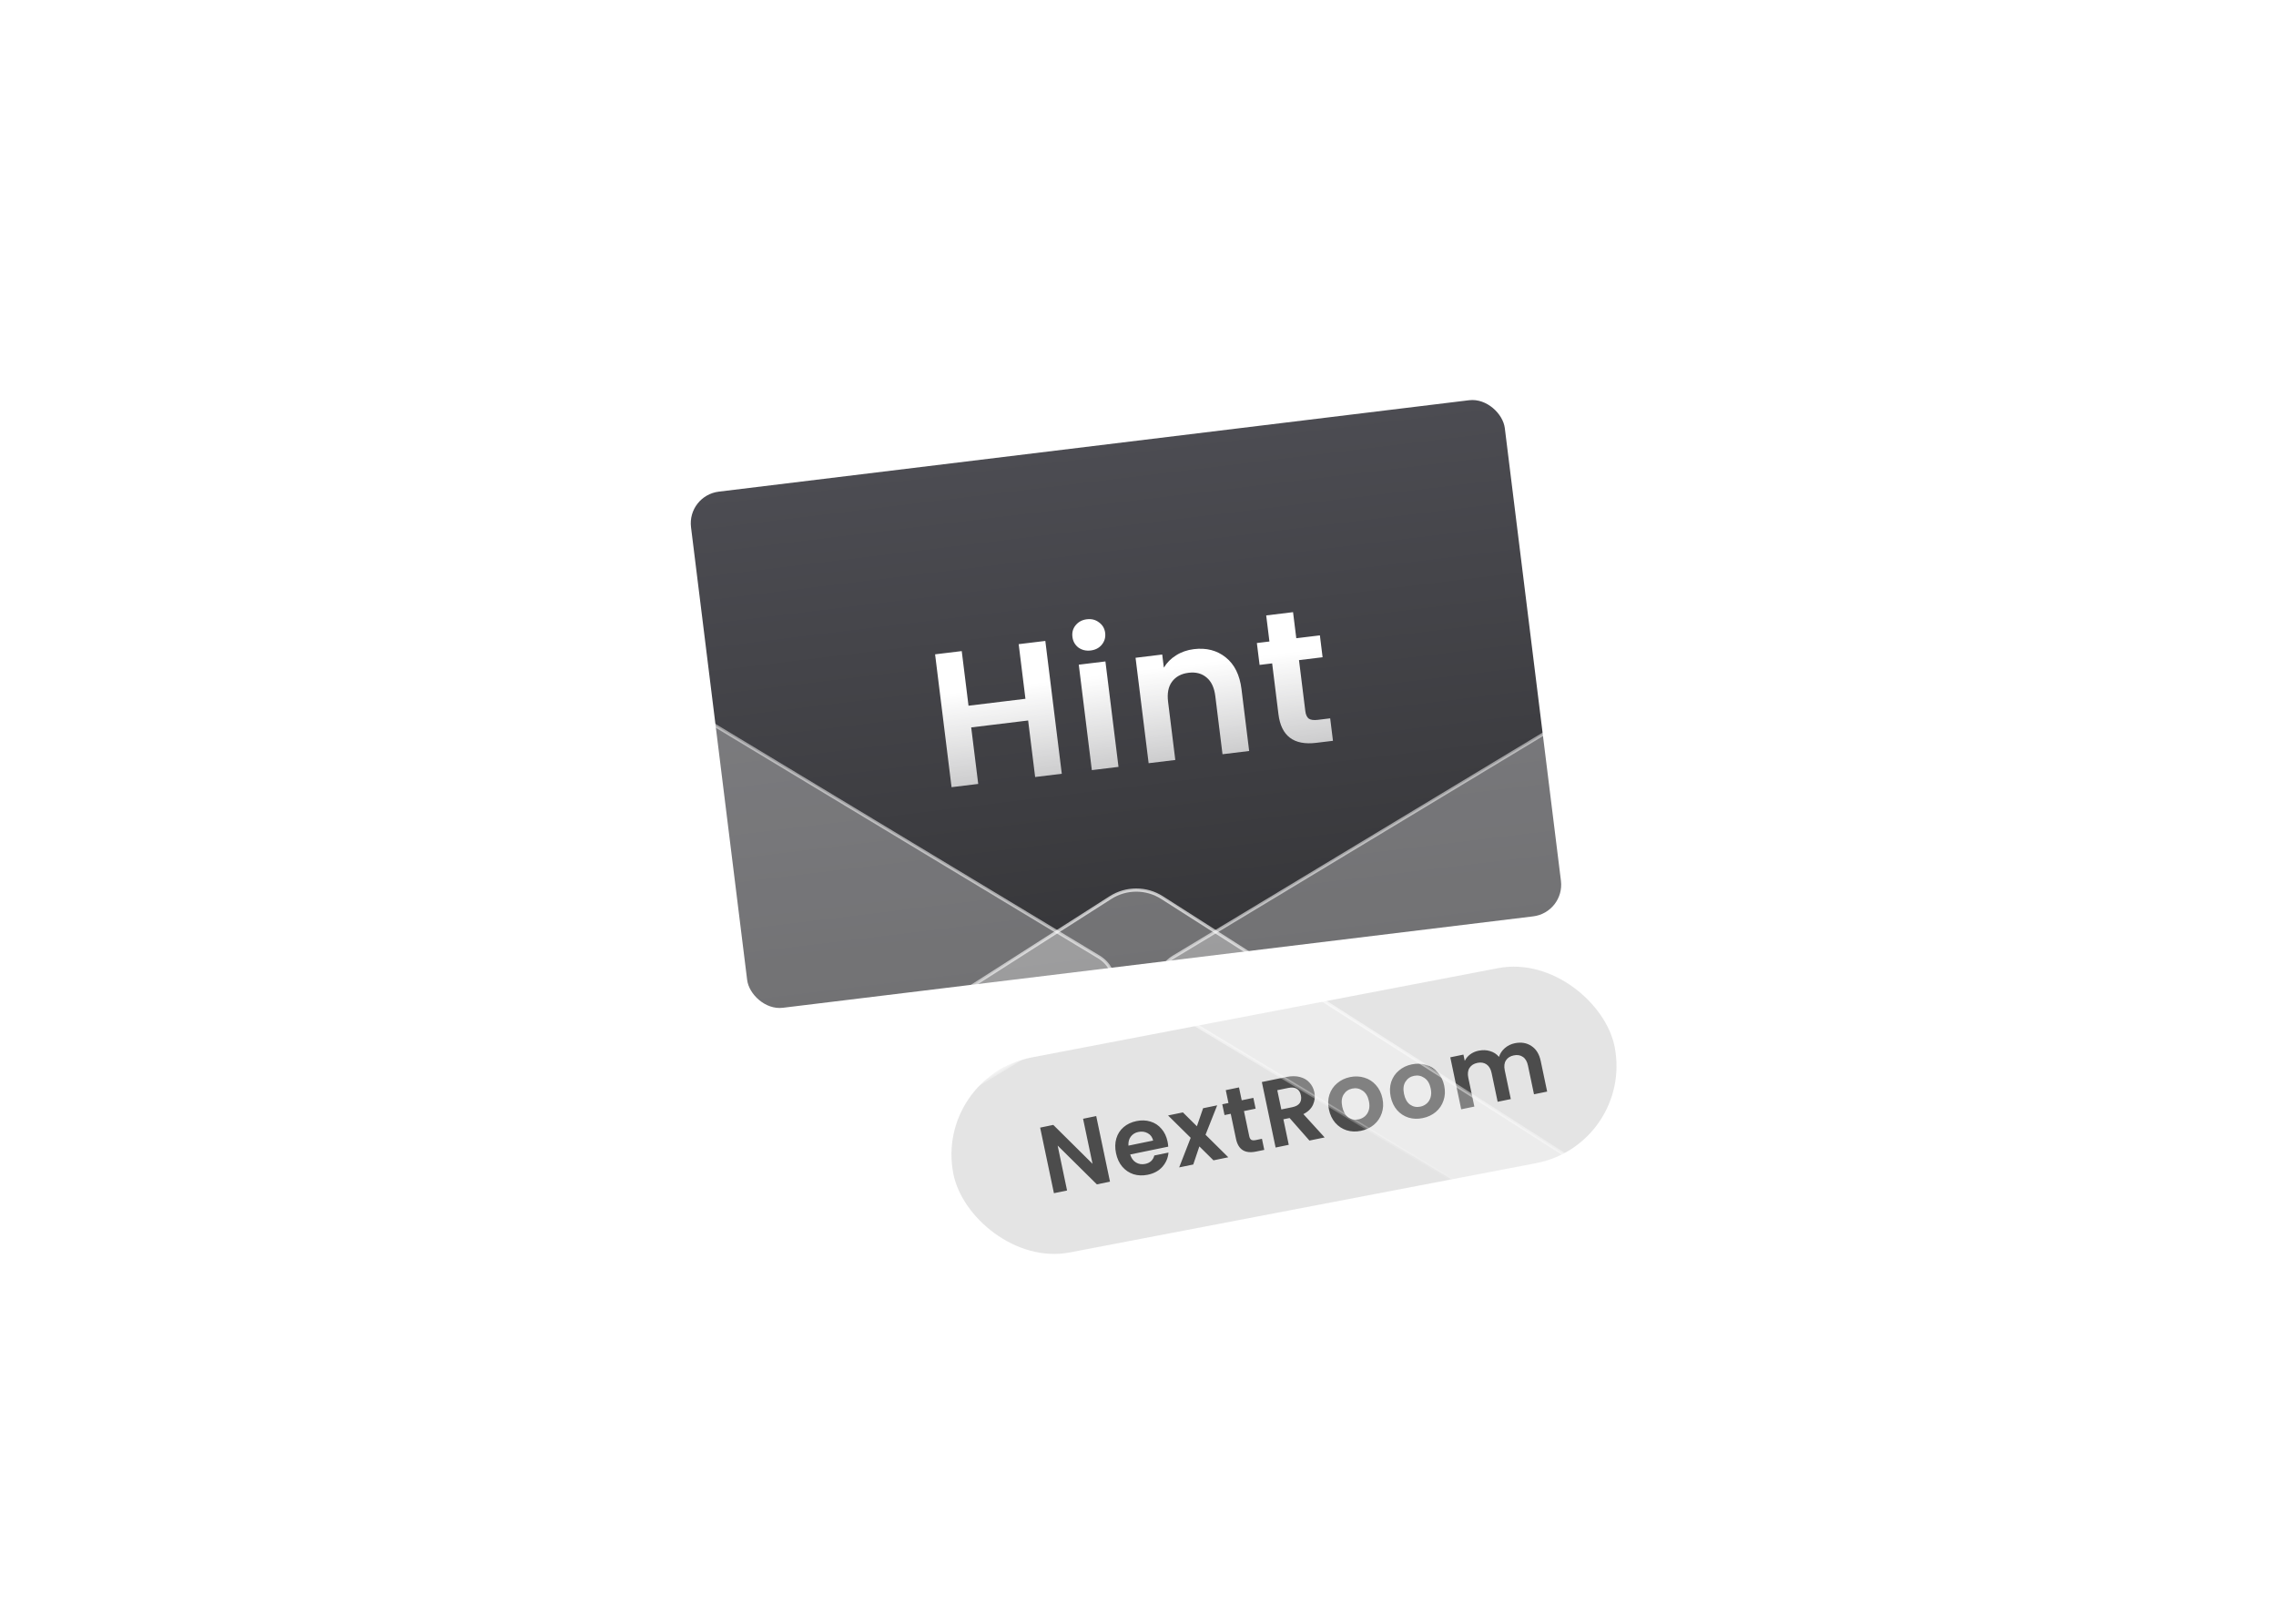 <svg width="178" height="127" viewBox="0 0 178 127" fill="none" xmlns="http://www.w3.org/2000/svg">
<path fill-rule="evenodd" clip-rule="evenodd" d="M90.561 23.602C89.334 22.823 87.766 22.823 86.539 23.602L48.099 48.023C46.977 48.735 46.431 49.811 46.361 50.903H46.208V99.341C46.208 100.722 47.327 101.841 48.708 101.841H128.391C129.772 101.841 130.891 100.722 130.891 99.341V50.903H130.739C130.669 49.811 130.123 48.735 129.001 48.023L90.561 23.602Z" fill="white" fill-opacity="0.3"/>
<path d="M86.539 23.602L86.472 23.497V23.497L86.539 23.602ZM90.561 23.602L90.628 23.497V23.497L90.561 23.602ZM48.099 48.023L48.032 47.917L48.099 48.023ZM46.361 50.903V51.028H46.478L46.486 50.911L46.361 50.903ZM46.208 50.903V50.778H46.083V50.903H46.208ZM130.891 50.903H131.016V50.778H130.891V50.903ZM130.739 50.903L130.615 50.911L130.622 51.028H130.739V50.903ZM129.001 48.023L128.934 48.128L129.001 48.023ZM86.606 23.708C87.793 22.954 89.308 22.954 90.494 23.708L90.628 23.497C89.36 22.691 87.74 22.691 86.472 23.497L86.606 23.708ZM48.166 48.128L86.606 23.708L86.472 23.497L48.032 47.917L48.166 48.128ZM46.486 50.911C46.553 49.857 47.079 48.818 48.166 48.128L48.032 47.917C46.874 48.652 46.309 49.765 46.236 50.895L46.486 50.911ZM46.208 51.028H46.361V50.778H46.208V51.028ZM46.333 99.341V50.903H46.083V99.341H46.333ZM48.708 101.716C47.396 101.716 46.333 100.653 46.333 99.341H46.083C46.083 100.791 47.258 101.966 48.708 101.966V101.716ZM128.391 101.716H48.708V101.966H128.391V101.716ZM130.766 99.341C130.766 100.653 129.703 101.716 128.391 101.716V101.966C129.841 101.966 131.016 100.791 131.016 99.341H130.766ZM130.766 50.903V99.341H131.016V50.903H130.766ZM130.739 51.028H130.891V50.778H130.739V51.028ZM128.934 48.128C130.021 48.818 130.547 49.857 130.615 50.911L130.864 50.895C130.791 49.765 130.226 48.652 129.068 47.917L128.934 48.128ZM90.494 23.708L128.934 48.128L129.068 47.917L90.628 23.497L90.494 23.708Z" fill="url(#paint0_linear_1627_1925)" fill-opacity="0.7"/>
<rect width="64.093" height="40.696" rx="2.5" transform="matrix(0.993 -0.121 0.123 0.992 53.735 38.756)" fill="url(#paint1_linear_1627_1925)"/>
<path d="M81.752 50.13L83.04 60.52L80.956 60.774L80.408 56.353L75.955 56.894L76.504 61.315L74.419 61.569L73.131 51.178L75.215 50.925L75.745 55.197L80.197 54.656L79.668 50.383L81.752 50.13ZM85.303 50.877C84.936 50.922 84.614 50.845 84.337 50.647C84.07 50.438 83.914 50.159 83.871 49.812C83.828 49.465 83.911 49.162 84.121 48.905C84.34 48.637 84.633 48.48 85 48.436C85.368 48.391 85.685 48.473 85.953 48.682C86.229 48.88 86.389 49.153 86.432 49.501C86.475 49.848 86.387 50.156 86.169 50.424C85.959 50.681 85.67 50.832 85.303 50.877ZM86.452 51.734L87.475 59.981L85.39 60.235L84.368 51.988L86.452 51.734ZM93.366 50.773C94.349 50.653 95.182 50.869 95.865 51.421C96.547 51.963 96.956 52.789 97.094 53.901L97.694 58.739L95.609 58.992L95.045 54.437C94.963 53.782 94.737 53.301 94.367 52.993C93.995 52.676 93.526 52.551 92.96 52.62C92.385 52.69 91.95 52.925 91.657 53.323C91.372 53.71 91.271 54.231 91.352 54.886L91.917 59.441L89.832 59.694L88.809 51.448L90.894 51.194L91.022 52.221C91.255 51.83 91.573 51.51 91.975 51.259C92.386 50.998 92.85 50.836 93.366 50.773ZM101.591 51.631L102.086 55.621C102.12 55.899 102.21 56.094 102.355 56.208C102.509 56.31 102.744 56.342 103.062 56.303L104.03 56.185L104.248 57.942L102.937 58.101C101.18 58.315 100.196 57.568 99.984 55.861L99.492 51.887L98.509 52.006L98.296 50.294L99.279 50.175L99.026 48.135L101.126 47.88L101.379 49.919L103.225 49.695L103.437 51.407L101.591 51.631Z" fill="url(#paint2_linear_1627_1925)"/>
<rect width="52.673" height="15.535" rx="7.768" transform="matrix(0.982 -0.188 0.191 0.982 73.071 84.164)" fill="#D9D9D9"/>
<path d="M86.81 92.423L85.782 92.635L82.715 89.599L83.453 93.114L82.425 93.326L81.347 88.196L82.375 87.984L85.444 91.027L84.704 87.504L85.732 87.292L86.81 92.423ZM91.311 89.282C91.341 89.429 91.359 89.563 91.365 89.685L88.389 90.298C88.476 90.586 88.627 90.795 88.843 90.924C89.059 91.053 89.299 91.09 89.564 91.036C89.946 90.957 90.183 90.737 90.276 90.376L91.385 90.148C91.35 90.563 91.192 90.933 90.913 91.256C90.632 91.574 90.25 91.783 89.765 91.883C89.373 91.963 89.002 91.951 88.653 91.844C88.308 91.731 88.013 91.534 87.77 91.252C87.532 90.97 87.369 90.62 87.282 90.204C87.193 89.784 87.201 89.397 87.306 89.043C87.41 88.69 87.599 88.396 87.872 88.161C88.144 87.926 88.481 87.767 88.883 87.684C89.27 87.605 89.632 87.617 89.971 87.721C90.314 87.823 90.602 88.012 90.833 88.286C91.068 88.554 91.227 88.886 91.311 89.282ZM90.184 89.208C90.123 88.945 89.984 88.754 89.765 88.636C89.545 88.513 89.3 88.479 89.031 88.535C88.776 88.587 88.577 88.71 88.434 88.903C88.294 89.09 88.234 89.324 88.252 89.606L90.184 89.208ZM94.902 90.755L93.799 89.666L93.322 91.081L92.22 91.308L93.121 88.993L91.351 87.245L92.512 87.006L93.606 88.09L94.091 86.68L95.193 86.453L94.282 88.754L96.062 90.516L94.902 90.755ZM97.288 86.902L97.701 88.869C97.73 89.006 97.783 89.1 97.86 89.15C97.941 89.195 98.06 89.201 98.216 89.169L98.694 89.07L98.876 89.937L98.229 90.07C97.363 90.248 96.841 89.917 96.664 89.075L96.252 87.115L95.767 87.215L95.59 86.371L96.075 86.272L95.864 85.266L96.899 85.052L97.111 86.058L98.022 85.87L98.199 86.715L97.288 86.902ZM102.407 89.209L100.856 87.446L100.371 87.546L100.791 89.542L99.762 89.754L98.686 84.631L100.611 84.234C101.007 84.153 101.36 84.154 101.669 84.238C101.977 84.318 102.225 84.463 102.412 84.675C102.603 84.88 102.73 85.13 102.792 85.424C102.863 85.761 102.829 86.087 102.691 86.401C102.551 86.711 102.299 86.957 101.934 87.139L103.597 88.964L102.407 89.209ZM100.209 86.775L101.069 86.598C101.348 86.54 101.542 86.431 101.652 86.271C101.76 86.106 101.789 85.903 101.738 85.663C101.689 85.429 101.583 85.262 101.419 85.163C101.254 85.059 101.032 85.036 100.753 85.093L99.893 85.27L100.209 86.775ZM106.436 88.448C106.044 88.528 105.674 88.515 105.324 88.409C104.974 88.297 104.675 88.101 104.427 87.82C104.183 87.539 104.018 87.19 103.931 86.774C103.843 86.358 103.857 85.972 103.971 85.617C104.091 85.26 104.291 84.964 104.574 84.727C104.855 84.485 105.191 84.324 105.583 84.243C105.975 84.163 106.349 84.178 106.704 84.288C107.058 84.394 107.359 84.587 107.607 84.868C107.86 85.147 108.03 85.495 108.118 85.911C108.205 86.327 108.187 86.714 108.063 87.071C107.943 87.427 107.741 87.727 107.454 87.97C107.172 88.207 106.833 88.366 106.436 88.448ZM106.248 87.552C106.434 87.514 106.598 87.434 106.742 87.313C106.889 87.185 106.992 87.021 107.052 86.82C107.112 86.619 107.115 86.388 107.06 86.129C106.979 85.743 106.814 85.468 106.565 85.305C106.32 85.135 106.051 85.081 105.757 85.142C105.463 85.202 105.238 85.359 105.081 85.61C104.928 85.856 104.893 86.172 104.974 86.559C105.055 86.945 105.213 87.224 105.448 87.395C105.688 87.561 105.954 87.613 106.248 87.552ZM111.267 87.452C110.875 87.533 110.505 87.52 110.155 87.413C109.805 87.302 109.506 87.106 109.258 86.825C109.015 86.543 108.849 86.194 108.762 85.778C108.675 85.362 108.688 84.977 108.802 84.621C108.922 84.265 109.122 83.968 109.405 83.732C109.686 83.49 110.023 83.329 110.414 83.248C110.806 83.167 111.18 83.182 111.535 83.293C111.889 83.398 112.19 83.591 112.438 83.872C112.691 84.152 112.862 84.5 112.949 84.916C113.036 85.332 113.018 85.718 112.894 86.076C112.775 86.432 112.572 86.732 112.286 86.974C112.003 87.211 111.664 87.371 111.267 87.452ZM111.079 86.557C111.265 86.519 111.43 86.439 111.573 86.317C111.72 86.19 111.823 86.026 111.883 85.825C111.943 85.623 111.946 85.393 111.891 85.134C111.81 84.747 111.645 84.472 111.396 84.309C111.151 84.14 110.882 84.086 110.588 84.146C110.294 84.207 110.069 84.363 109.912 84.615C109.76 84.861 109.724 85.177 109.805 85.564C109.886 85.95 110.044 86.229 110.28 86.4C110.519 86.565 110.785 86.617 111.079 86.557ZM118.464 81.597C118.964 81.494 119.398 81.565 119.766 81.811C120.139 82.051 120.382 82.445 120.497 82.993L120.999 85.378L119.97 85.59L119.498 83.344C119.432 83.026 119.3 82.8 119.103 82.667C118.906 82.529 118.667 82.489 118.388 82.547C118.109 82.604 117.904 82.736 117.774 82.941C117.647 83.141 117.617 83.4 117.684 83.718L118.156 85.964L117.127 86.176L116.656 83.93C116.589 83.612 116.457 83.386 116.261 83.253C116.063 83.115 115.825 83.075 115.545 83.132C115.261 83.191 115.054 83.323 114.924 83.529C114.797 83.728 114.767 83.987 114.834 84.305L115.306 86.551L114.277 86.763L113.423 82.697L114.451 82.485L114.555 82.977C114.651 82.778 114.792 82.609 114.977 82.469C115.167 82.327 115.387 82.231 115.636 82.18C115.955 82.114 116.253 82.124 116.532 82.21C116.809 82.29 117.043 82.441 117.232 82.662C117.315 82.4 117.467 82.173 117.686 81.979C117.911 81.785 118.171 81.657 118.464 81.597Z" fill="black"/>
<g filter="url(#filter0_b_1627_1925)">
<path d="M86.845 70.206C88.076 69.419 89.651 69.419 90.882 70.206L129.108 94.619C132.268 96.637 130.838 101.529 127.09 101.529L50.638 101.529C46.889 101.529 45.46 96.637 48.619 94.619L86.845 70.206Z" fill="white" fill-opacity="0.3"/>
<path d="M86.845 70.206C88.076 69.419 89.651 69.419 90.882 70.206L129.108 94.619C132.268 96.637 130.838 101.529 127.09 101.529L50.638 101.529C46.889 101.529 45.46 96.637 48.619 94.619L86.845 70.206Z" stroke="url(#paint3_linear_1627_1925)" stroke-opacity="0.7" stroke-width="0.25"/>
</g>
<g filter="url(#filter1_b_1627_1925)">
<path d="M85.942 74.85C87.554 75.822 87.554 78.159 85.942 79.132L50.47 100.527C48.804 101.532 46.679 100.332 46.679 98.386L46.679 55.596C46.679 53.65 48.804 52.45 50.47 53.455L85.942 74.85Z" fill="white" fill-opacity="0.3"/>
<path d="M85.942 74.85C87.554 75.822 87.554 78.159 85.942 79.132L50.47 100.527C48.804 101.532 46.679 100.332 46.679 98.386L46.679 55.596C46.679 53.65 48.804 52.45 50.47 53.455L85.942 74.85Z" stroke="url(#paint4_linear_1627_1925)" stroke-opacity="0.7" stroke-width="0.25"/>
</g>
<g filter="url(#filter2_b_1627_1925)">
<path d="M91.786 74.85C90.175 75.822 90.175 78.159 91.786 79.132L127.258 100.527C128.924 101.532 131.049 100.332 131.049 98.386L131.049 55.596C131.049 53.65 128.924 52.45 127.258 53.455L91.786 74.85Z" fill="white" fill-opacity="0.3"/>
<path d="M91.786 74.85C90.175 75.822 90.175 78.159 91.786 79.132L127.258 100.527C128.924 101.532 131.049 100.332 131.049 98.386L131.049 55.596C131.049 53.65 128.924 52.45 127.258 53.455L91.786 74.85Z" stroke="url(#paint5_linear_1627_1925)" stroke-opacity="0.7" stroke-width="0.25"/>
</g>
<path d="M11.99 76.834C12.056 76.601 12.386 76.601 12.452 76.834L13.737 81.358C13.755 81.424 13.801 81.479 13.863 81.509L17.493 83.259C17.674 83.347 17.674 83.604 17.493 83.692L13.863 85.442C13.801 85.472 13.755 85.527 13.737 85.593L12.452 90.117C12.386 90.35 12.056 90.35 11.99 90.117L10.705 85.593C10.686 85.527 10.64 85.472 10.579 85.442L6.948 83.692C6.767 83.604 6.767 83.347 6.948 83.259L10.579 81.509C10.64 81.479 10.686 81.424 10.705 81.358L11.99 76.834Z" fill="url(#paint6_linear_1627_1925)"/>
<path d="M154.11 42.842C154.176 42.609 154.506 42.609 154.572 42.842L155.857 47.366C155.875 47.432 155.922 47.487 155.983 47.517L159.614 49.267C159.795 49.354 159.795 49.612 159.614 49.7L155.983 51.45C155.922 51.48 155.875 51.534 155.857 51.6L154.572 56.125C154.506 56.357 154.176 56.357 154.11 56.125L152.825 51.6C152.807 51.534 152.76 51.48 152.699 51.45L149.068 49.7C148.887 49.612 148.887 49.354 149.068 49.267L152.699 47.517C152.76 47.487 152.807 47.432 152.825 47.366L154.11 42.842Z" fill="url(#paint7_linear_1627_1925)"/>
<path d="M164.647 70.86C164.713 70.629 165.042 70.629 165.108 70.86L166.474 75.612C166.493 75.678 166.539 75.733 166.602 75.763L170.445 77.594C170.627 77.68 170.627 77.94 170.445 78.027L166.602 79.858C166.539 79.887 166.493 79.942 166.474 80.008L165.108 84.76C165.042 84.992 164.713 84.992 164.647 84.76L163.281 80.008C163.262 79.942 163.215 79.887 163.153 79.858L159.31 78.027C159.128 77.94 159.128 77.68 159.31 77.594L163.153 75.763C163.215 75.733 163.262 75.678 163.281 75.612L164.647 70.86Z" fill="url(#paint8_linear_1627_1925)"/>
<path d="M34.571 14.803C34.637 14.571 34.965 14.571 35.032 14.803L36.398 19.555C36.417 19.621 36.463 19.676 36.525 19.705L40.368 21.536C40.551 21.623 40.551 21.882 40.368 21.969L36.525 23.8C36.463 23.83 36.417 23.884 36.398 23.95L35.032 28.703C34.965 28.934 34.637 28.934 34.571 28.703L33.205 23.95C33.186 23.884 33.139 23.83 33.077 23.8L29.234 21.969C29.052 21.882 29.052 21.623 29.234 21.536L33.077 19.705C33.139 19.676 33.186 19.621 33.205 19.555L34.571 14.803Z" fill="url(#paint9_linear_1627_1925)"/>
<defs>
<filter id="filter0_b_1627_1925" x="45.881" y="68.616" width="85.966" height="33.913" filterUnits="userSpaceOnUse" color-interpolation-filters="sRGB">
<feFlood flood-opacity="0" result="BackgroundImageFix"/>
<feGaussianBlur in="BackgroundImageFix" stdDeviation="0.437"/>
<feComposite in2="SourceAlpha" operator="in" result="effect1_backgroundBlur_1627_1925"/>
<feBlend mode="normal" in="SourceGraphic" in2="effect1_backgroundBlur_1627_1925" result="shape"/>
</filter>
<filter id="filter1_b_1627_1925" x="45.68" y="52.091" width="42.471" height="49.799" filterUnits="userSpaceOnUse" color-interpolation-filters="sRGB">
<feFlood flood-opacity="0" result="BackgroundImageFix"/>
<feGaussianBlur in="BackgroundImageFix" stdDeviation="0.437"/>
<feComposite in2="SourceAlpha" operator="in" result="effect1_backgroundBlur_1627_1925"/>
<feBlend mode="normal" in="SourceGraphic" in2="effect1_backgroundBlur_1627_1925" result="shape"/>
</filter>
<filter id="filter2_b_1627_1925" x="89.578" y="52.091" width="42.471" height="49.799" filterUnits="userSpaceOnUse" color-interpolation-filters="sRGB">
<feFlood flood-opacity="0" result="BackgroundImageFix"/>
<feGaussianBlur in="BackgroundImageFix" stdDeviation="0.437"/>
<feComposite in2="SourceAlpha" operator="in" result="effect1_backgroundBlur_1627_1925"/>
<feBlend mode="normal" in="SourceGraphic" in2="effect1_backgroundBlur_1627_1925" result="shape"/>
</filter>
<linearGradient id="paint0_linear_1627_1925" x1="88.549" y1="19.212" x2="88.549" y2="62.701" gradientUnits="userSpaceOnUse">
<stop stop-color="white"/>
<stop offset="1" stop-color="white" stop-opacity="0"/>
</linearGradient>
<linearGradient id="paint1_linear_1627_1925" x1="32.046" y1="0" x2="32.046" y2="40.696" gradientUnits="userSpaceOnUse">
<stop stop-color="#4C4C52"/>
<stop offset="1" stop-color="#363639"/>
</linearGradient>
<linearGradient id="paint2_linear_1627_1925" x1="87.139" y1="42.897" x2="90.019" y2="66.58" gradientUnits="userSpaceOnUse">
<stop offset="0.406" stop-color="white"/>
<stop offset="1" stop-color="white" stop-opacity="0.49"/>
</linearGradient>
<linearGradient id="paint3_linear_1627_1925" x1="88.864" y1="68.916" x2="88.864" y2="112.4" gradientUnits="userSpaceOnUse">
<stop stop-color="white"/>
<stop offset="1" stop-color="white" stop-opacity="0"/>
</linearGradient>
<linearGradient id="paint4_linear_1627_1925" x1="84.384" y1="66.12" x2="60.945" y2="93.931" gradientUnits="userSpaceOnUse">
<stop stop-color="white"/>
<stop offset="1" stop-color="white" stop-opacity="0"/>
</linearGradient>
<linearGradient id="paint5_linear_1627_1925" x1="93.345" y1="66.12" x2="116.784" y2="93.931" gradientUnits="userSpaceOnUse">
<stop stop-color="white"/>
<stop offset="1" stop-color="white" stop-opacity="0"/>
</linearGradient>
<linearGradient id="paint6_linear_1627_1925" x1="12.221" y1="76.021" x2="12.221" y2="90.93" gradientUnits="userSpaceOnUse">
<stop stop-color="white"/>
<stop offset="1" stop-color="white" stop-opacity="0"/>
</linearGradient>
<linearGradient id="paint7_linear_1627_1925" x1="154.341" y1="42.029" x2="154.341" y2="56.938" gradientUnits="userSpaceOnUse">
<stop stop-color="white"/>
<stop offset="1" stop-color="white" stop-opacity="0"/>
</linearGradient>
<linearGradient id="paint8_linear_1627_1925" x1="164.877" y1="70.058" x2="164.877" y2="85.563" gradientUnits="userSpaceOnUse">
<stop stop-color="white"/>
<stop offset="1" stop-color="white" stop-opacity="0"/>
</linearGradient>
<linearGradient id="paint9_linear_1627_1925" x1="34.801" y1="14" x2="34.801" y2="29.505" gradientUnits="userSpaceOnUse">
<stop stop-color="white"/>
<stop offset="1" stop-color="white" stop-opacity="0"/>
</linearGradient>
</defs>
</svg>
